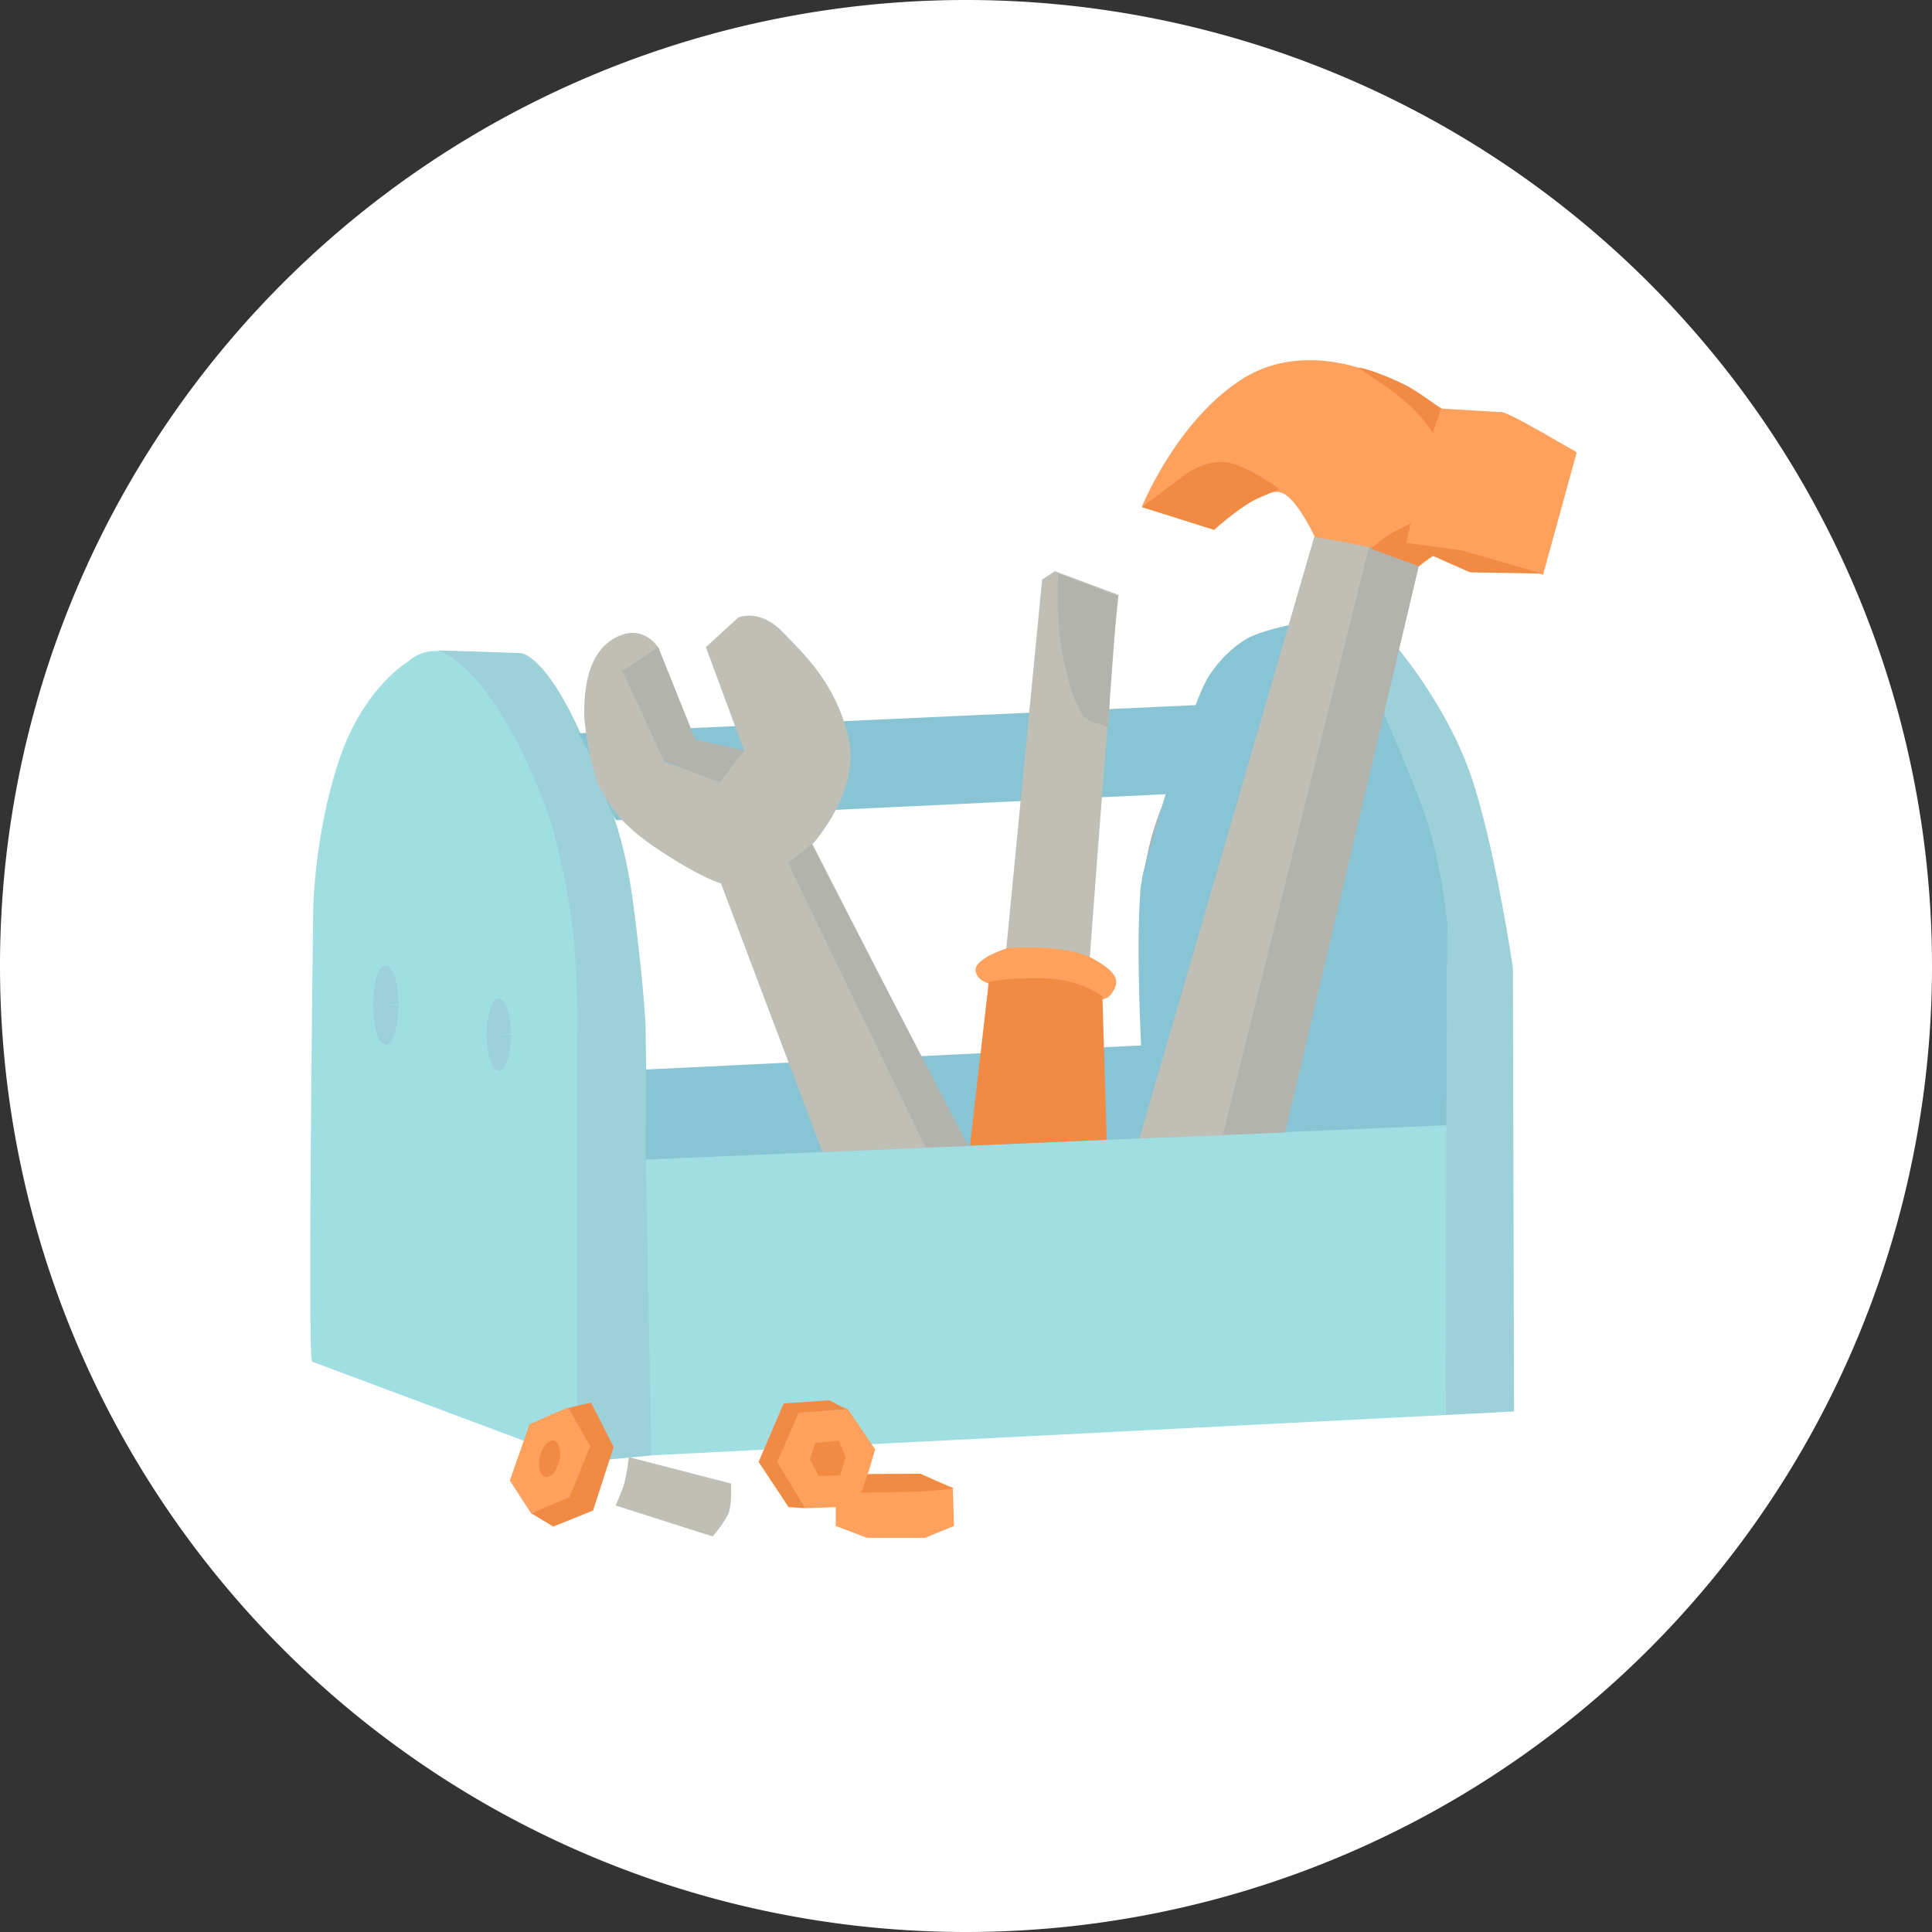 <?xml version="1.0" encoding="UTF-8" standalone="no"?>
<!-- Created with Inkscape (http://www.inkscape.org/) -->

<svg
   version="1.1"
   id="svg256"
   width="720"
   height="720"
   viewBox="0 0 720 720"
   sodipodi:docname="cajadeherramientasf.svg"
   inkscape:version="1.2.2 (732a01da63, 2022-12-09)"
   inkscape:export-filename="cajaherramientas1.svg"
   inkscape:export-xdpi="326.9137"
   inkscape:export-ydpi="326.9137"
   xmlns:inkscape="http://www.inkscape.org/namespaces/inkscape"
   xmlns:sodipodi="http://sodipodi.sourceforge.net/DTD/sodipodi-0.dtd"
   xmlns="http://www.w3.org/2000/svg"
   xmlns:svg="http://www.w3.org/2000/svg">
  <rect x="0" y="0" width="720" height="720" fill="#333333" stroke="none"/>
  <defs
     id="defs260" />
  <sodipodi:namedview
     id="namedview258"
     pagecolor="#ffffff"
     bordercolor="#000000"
     borderopacity="0.25"
     inkscape:showpageshadow="2"
     inkscape:pageopacity="0.0"
     inkscape:pagecheckerboard="0"
     inkscape:deskcolor="#d1d1d1"
     showgrid="false"
     showguides="false"
     inkscape:zoom="1.0305556"
     inkscape:cx="329.91912"
     inkscape:cy="327.00807"
     inkscape:window-width="1920"
     inkscape:window-height="974"
     inkscape:window-x="-11"
     inkscape:window-y="-11"
     inkscape:window-maximized="1"
     inkscape:current-layer="svg256" />
  <path
     style="display:inline;opacity:1;fill:#ffffff;fill-opacity:1;stroke-width:1.928;paint-order:stroke fill markers"
     id="path13572"
     sodipodi:type="arc"
     sodipodi:cx="360"
     sodipodi:cy="360"
     sodipodi:rx="360"
     sodipodi:ry="359.99997"
     sodipodi:start="0"
     sodipodi:end="6.2716583"
     sodipodi:open="true"
     sodipodi:arc-type="arc"
     d="M 720,360 A 360,360 0 0 1 361.037,719.998 360,360 0 0 1 0.006,362.075 360,360 0 0 1 356.888,0.013 360,360 0 0 1 719.976,355.85" />
  <g
     inkscape:groupmode="layer"
     id="layer6"
     inkscape:label="Layer 4"
     style="display:inline;opacity:0.519;fill:#000300;fill-opacity:1"
     transform="translate(-21.887,-0.464)" />
  <g
     inkscape:groupmode="layer"
     id="layer4"
     inkscape:label="Layer 2"
     style="display:inline;stroke:#000010;stroke-opacity:0.316"
     transform="translate(-21.887,-0.464)">
    <path
       style="display:inline;opacity:1;fill:#a1dee2;fill-opacity:1;stroke:none;stroke-width:1.922;stroke-opacity:0.316;paint-order:stroke fill markers"
       d="m 138.18,507.894 c -1.729,-0.442 0.432,-168.949 0.432,-168.949 0,0 0.432,-27.421 9.507,-54.842 9.075,-27.421 25.929,-37.151 25.929,-37.151 0,0 9.149,-9.082 20.385,0.648 11.236,9.73 27.003,29.007 33.485,55.101 6.482,26.094 7.063,21.649 9.223,65.877 2.161,44.227 0.432,176.467 0.432,176.467 z"
       id="path93914"
       sodipodi:nodetypes="ccscssscc" />
    <path
       style="display:inline;opacity:1;fill:#9cd1da;fill-opacity:1;stroke:none;stroke-width:1.922;stroke-opacity:0.316;paint-order:stroke fill markers"
       d="m 236.962,545.488 28.089,-2.654 -2.593,-160.546 c 0,0 -0.432,-11.057 -3.457,-36.266 -3.025,-25.21 -5.618,-38.036 -19.879,-70.322 -14.261,-32.286 -23.336,-31.844 -23.336,-31.844 0,0 -29.691,-1.014 -31.852,-1.014 0,0 9.381,0.13 23.209,21.359 13.829,21.229 21.061,46.049 21.061,46.049 0,0 6.596,24.715 7.892,44.618 1.296,19.902 0.864,32.728 0.864,32.728 z"
       id="path93920"
       sodipodi:nodetypes="cccssccscscc" />
    <path
       style="display:inline;opacity:1;fill:#a1dee2;fill-opacity:1;stroke:none;stroke-width:1.922;stroke-opacity:0.316;paint-order:stroke fill markers"
       d="m 264.619,542.834 296.019,-15.037 0.969,-108.411 -298.992,13.171 z"
       id="path93922"
       sodipodi:nodetypes="ccccc" />
    <path
       style="display:inline;opacity:1;fill:#9cd1da;fill-opacity:1;stroke:none;stroke-width:1.922;stroke-opacity:0.316;paint-order:stroke fill markers"
       d="m 542.489,241.645 v 0 c 0,0 18.15,21.229 27.225,46.881 9.075,25.652 15.989,72.533 15.989,72.533 l 0.432,165.411 -25.497,1.327 0.432,-162.315 c 0,0 0.432,-26.536 -3.025,-39.362 -3.457,-12.826 -21.607,-62.361 -21.607,-62.361 z"
       id="path93924" />
    <path
       style="display:inline;opacity:1;fill:#88c4d3;fill-opacity:1;stroke:none;stroke-width:1.922;stroke-opacity:0.316;paint-order:stroke fill markers"
       d="m 503.163,233.242 c 0,0 -11.79,2.32 -16.866,5.374 -5.358,3.223 -9.969,7.927 -13.501,13.161 -4.021,5.958 -8.25,20.015 -8.25,20.015 l 33.284,-5.37 z"
       id="path93928"
       sodipodi:nodetypes="caaccc" />
    <path
       style="opacity:1;fill:none;fill-opacity:1;stroke:#000010;stroke-width:1.922;stroke-opacity:0.316;paint-order:stroke fill markers"
       d="m 457.788,296.93 c 0,0 -4.754,9.288 -7.346,22.114 -2.593,12.826 -2.593,12.826 -2.593,12.826 l 0.864,59.265"
       id="path93930" />
    <path
       style="opacity:1;fill:#88c4d3;fill-opacity:1;stroke:none;stroke-width:1.922;stroke-opacity:0.316;paint-order:stroke fill markers"
       d="m 447.133,390.066 -184.474,8.975 -0.126,33.591 298.432,-12.839 0.285,-75.84 c 0,0 -2.719,-25.178 -9.202,-42.427 -6.482,-17.249 -15.61,-37.767 -15.61,-37.767 l -41.486,-1.769 -257.611,11.736 c 0,0 6.251,10.27 8.844,19.558 2.593,9.288 5.343,12.857 5.343,12.857 l 204.784,-9.708 c 0,0 -4.858,15.757 -8.316,29.025 -3.457,13.268 -0.864,64.607 -0.864,64.607 z"
       id="path93932"
       sodipodi:nodetypes="cccccscccsccsc" />
    <path
       style="display:inline;opacity:1;fill:#9cd1da;fill-opacity:1;stroke:none;stroke-width:1.922;stroke-opacity:0.316;paint-order:stroke fill markers"
       id="path93940"
       sodipodi:type="arc"
       sodipodi:cx="165.65819"
       sodipodi:cy="374.99097"
       sodipodi:rx="4.7535934"
       sodipodi:ry="14.816186"
       sodipodi:start="0"
       sodipodi:end="6.2524001"
       sodipodi:arc-type="slice"
       d="m 170.412,374.991 a 4.754,14.816 0 0 1 -4.717,14.816 4.754,14.816 0 0 1 -4.79,-14.588 4.754,14.816 0 0 1 4.643,-15.04 4.754,14.816 0 0 1 4.861,14.356 l -4.751,0.456 z" />
    <path
       style="display:inline;opacity:1;fill:#9cd1da;fill-opacity:1;stroke:none;stroke-width:1.922;stroke-opacity:1;paint-order:stroke fill markers"
       id="path93948"
       sodipodi:type="arc"
       sodipodi:cx="207.79233"
       sodipodi:cy="386.04782"
       sodipodi:rx="4.5375214"
       sodipodi:ry="13.489364"
       sodipodi:start="0"
       sodipodi:end="6.2524001"
       sodipodi:arc-type="slice"
       d="m 212.33,386.048 a 4.538,13.489 0 0 1 -4.503,13.489 4.538,13.489 0 0 1 -4.572,-13.281 4.538,13.489 0 0 1 4.432,-13.693 4.538,13.489 0 0 1 4.64,13.071 l -4.535,0.415 z" />
  </g>
  <g
     inkscape:groupmode="layer"
     id="layer3"
     inkscape:label="Layer 1"
     style="display:inline"
     transform="translate(-21.887,-0.464)">
    <path
       style="display:inline;opacity:1;fill:#bfbfb5;fill-opacity:1;stroke:none;stroke-width:1.925;stroke-dasharray:none;stroke-opacity:1;paint-order:stroke fill markers"
       d="m 267.57,242.324 c 0,0 -5.544,-9.967 -16.347,-4.217 -10.804,5.75 -11.615,20.452 -11.615,27.971 0,7.519 3.933,25.415 5.661,27.626 1.729,2.211 4.025,11.445 21.311,22.945 17.286,11.499 23.969,13.009 23.969,13.009 l 37.848,100.126 53.776,-2.212 -57.485,-112.51 c 0,0 18.15,-19.902 13.396,-39.805 -4.754,-19.902 -15.989,-30.517 -24.632,-39.362 -8.643,-8.845 -16.421,-5.307 -16.421,-5.307 l -12.1,11.057 14.261,38.478 -9.507,11.057 -19.879,-6.634 -15.684,-33.872 z"
       id="path93883"
       sodipodi:nodetypes="cssssccccssccccccc" />
    <path
       style="display:inline;opacity:1;fill:#b3b3ad;fill-opacity:1;stroke:none;stroke-width:1.922;stroke-opacity:1;paint-order:stroke fill markers"
       d="m 299.191,280.123 -18.15,-3.98 -13.829,-34.497 -13.396,8.845 15.557,33.613 20.743,7.961 z"
       id="path93885" />
    <path
       style="display:inline;opacity:1;fill:#b3b3ad;fill-opacity:1;stroke:none;stroke-width:1.922;stroke-opacity:1;paint-order:stroke fill markers"
       d="m 366.837,428.111 -51.225,-105.972 8.643,-7.076 58.423,112.423 z"
       id="path93889"
       sodipodi:nodetypes="ccccc" />
    <path
       style="display:inline;opacity:1;fill:#bfbfb5;fill-opacity:1;stroke:none;stroke-width:1.922;stroke-opacity:1;paint-order:stroke fill markers"
       d="m 415.006,213.34 23.768,8.845 -3.562,33.3 c 0,0 0.537,7.389 -0.327,14.023 -0.864,6.634 -6.914,88.455 -6.914,88.455 l -31.114,-3.538 13.396,-137.99 z"
       id="path93891"
       sodipodi:nodetypes="cccscccc" />
    <path
       style="display:inline;opacity:1;fill:#b3b3ad;fill-opacity:1;stroke:none;stroke-width:1.922;stroke-opacity:1;paint-order:stroke fill markers"
       d="m 434.705,271.666 c -2.519,-1.824 -5.125,-1.412 -7.6,-3.042 -2.593,-1.769 -6.05,-8.403 -9.075,-23.441 -3.025,-15.037 -1.729,-30.959 -1.729,-30.959 l 22.039,8.403 z"
       id="path93893"
       sodipodi:nodetypes="ccsccc" />
    <path
       style="display:inline;opacity:1;fill:#fea15d;fill-opacity:1;stroke:none;stroke-width:1.922;stroke-opacity:1;paint-order:stroke fill markers"
       d="m 397.593,353.746 c 0,0 -13.223,3.905 -12.1,8.845 2.025,8.909 26.457,4.454 26.457,4.454 0,0 19.386,10.596 24.104,3.82 2.793,-4.011 3.627,-7.313 -6.744,-13.063 -10.371,-5.75 -31.717,-4.056 -31.717,-4.056 z"
       id="path93895"
       sodipodi:nodetypes="cacasc" />
    <path
       style="display:inline;opacity:1;fill:#f18b44;fill-opacity:1;stroke:none;stroke-width:1.922;stroke-opacity:1;paint-order:stroke fill markers"
       d="m 432.724,371.674 1.581,53.545 -50.92,2.191 6.988,-61.043 c 0,0 8.211,-1.769 21.175,-1.327 12.964,0.442 21.175,6.634 21.175,6.634 z"
       id="path93897"
       sodipodi:nodetypes="ccccsc" />
    <path
       style="display:inline;opacity:1;fill:#bfbfb5;fill-opacity:1;stroke:none;stroke-width:1.922;stroke-opacity:1;paint-order:stroke fill markers"
       d="m 511.806,200.072 -65.285,224.641 32.569,-1.208 54.555,-218.904 z"
       id="path93899"
       sodipodi:nodetypes="ccccc" />
    <path
       style="display:inline;opacity:1;fill:#b3b3ad;fill-opacity:1;stroke:none;stroke-width:1.922;stroke-opacity:1;paint-order:stroke fill markers"
       d="m 477.604,423.504 23.199,-1.036 49.897,-211.339 -18.15,-8.845 z"
       id="path93901"
       sodipodi:nodetypes="ccccc" />
    <path
       style="display:inline;opacity:1;fill:#fea15d;fill-opacity:1;stroke:none;stroke-width:1.922;stroke-opacity:1;paint-order:stroke fill markers"
       d="m 534.146,204.798 11.66,-1.327 25.431,7.626 25.27,2.685 12.532,-45.112 -27.657,-14.595 -22.039,-1.327 -22.472,-11.941 c 0,0 -28.522,-14.595 -52.722,1.327 -24.2,15.922 -36.723,47.233 -36.723,47.233 l 26.962,8.57 9.655,-8.662 c 0,0 10.044,-7.335 15.662,-5.124 5.618,2.211 12.183,16.418 12.183,16.418 14.624,2.555 7.507,1.284 22.257,4.23 z"
       id="path93903"
       sodipodi:nodetypes="ccccccccscccscc" />
    <path
       style="display:inline;opacity:1;fill:#f18b44;fill-opacity:1;stroke:none;stroke-width:1.925;stroke-dasharray:none;stroke-opacity:1;paint-order:stroke fill markers"
       d="m 498.842,182.823 c 0,0 -9.939,-7.519 -18.15,-9.73 -8.211,-2.211 -16.854,3.98 -16.854,3.98 l -16.422,12.384 26.793,8.403 c 0,0 8.832,-7.425 13.776,-10.302 3.42,-1.99 10.856,-4.736 10.856,-4.736 z"
       id="path93905"
       sodipodi:nodetypes="cscccac" />
    <path
       style="display:inline;opacity:1;fill:#f18b44;fill-opacity:1;stroke:none;stroke-width:1.922;stroke-opacity:1;paint-order:stroke fill markers"
       d="m 558.91,152.748 -3.025,9.067 c 0,0 -5.265,-8.68 -16.422,-16.585 l -11.455,-7.805 0.955,0.147 c 3.111,0.478 11.585,3.757 16.983,6.552 4.599,2.382 12.964,8.624 12.964,8.624 z"
       id="path93907"
       sodipodi:nodetypes="ccscsac" />
    <path
       style="display:inline;opacity:1;fill:#fea15d;fill-opacity:1;stroke:none;stroke-width:1.922;stroke-opacity:1;paint-order:stroke fill markers"
       d="m 596.939,214.667 -29.613,-8.921 13.824,-51.594 c 0.432,-1.769 28.321,14.961 28.321,14.961 z"
       id="path93909"
       sodipodi:nodetypes="ccccc" />
    <path
       style="opacity:1;fill:#f18b44;fill-opacity:1;stroke:none;stroke-width:1.922;stroke-opacity:1;paint-order:stroke fill markers"
       d="m 539.346,199.808 c 2.605,-1.656 8.228,-4.213 8.228,-4.213 l -1.58,7.157 21.564,2.966 c 0,0 -6.656,-0.073 -9.729,1.042 -2.663,0.966 -7.103,4.735 -7.103,4.735 l -17.971,-6.585 c 0,0 4.251,-3.615 6.592,-5.102 z"
       id="path93911"
       sodipodi:nodetypes="acccacca" />
    <path
       style="opacity:1;fill:#f18b44;fill-opacity:1;stroke:none;stroke-width:1.925;stroke-dasharray:none;stroke-opacity:1;paint-order:stroke fill markers"
       d="m 567.199,205.718 -21.263,-2.484 23.772,10.521 26.798,0.469 z"
       id="path97192"
       sodipodi:nodetypes="ccccc" />
  </g>
  <g
     inkscape:groupmode="layer"
     id="layer5"
     inkscape:label="Layer 3"
     style="display:inline"
     transform="translate(-21.887,-0.464)">
    <path
       style="opacity:1;fill:#fea15d;fill-opacity:1;stroke:none;stroke-width:1.922;stroke-opacity:1;paint-order:stroke fill markers"
       d="m 233.721,525.033 c -1.729,0.442 -14.477,6.192 -14.477,6.192 l -7.346,21.008 7.893,12.182 15.011,-5.769 7.346,-19.681 z"
       id="path93951"
       sodipodi:nodetypes="ccccccc" />
    <path
       style="display:inline;opacity:1;fill:#f18b44;fill-opacity:1;stroke:none;stroke-width:1.922;stroke-opacity:1;paint-order:stroke fill markers"
       d="m 233.721,525.143 8.427,-1.99 8.427,16.585 -7.671,23.662 -14.801,5.971 -8.319,-4.976 14.369,-5.971 7.671,-19.018 z"
       id="path93953"
       sodipodi:nodetypes="ccccccccc" />
    <path
       style="opacity:1;fill:#bfbfb5;fill-opacity:1;stroke:none;stroke-width:1.922;stroke-opacity:1;paint-order:stroke fill markers"
       d="m 251.331,561.52 36.154,11.539 c 0,0 4.869,-5.637 6.054,-9.1 1.147,-3.351 0.79,-10.621 0.79,-10.621 l -38.083,-9.841 c 0,0 -0.767,6.412 -1.621,9.509 -0.81,2.938 -3.295,8.514 -3.295,8.514 z"
       id="path93965"
       sodipodi:nodetypes="ccaccac" />
    <path
       style="opacity:1;fill:#fea15d;fill-opacity:1;stroke:none;stroke-width:1.922;stroke-opacity:1;paint-order:stroke fill markers"
       d="m 319.502,526.912 -7.995,18.354 10.588,17.249 19.663,-0.663 6.266,-21.229 -10.155,-15.037 z"
       id="path93967" />
    <path
       style="display:inline;opacity:1;fill:#f18b44;fill-opacity:1;stroke:none;stroke-width:1.922;stroke-opacity:1;paint-order:stroke fill markers"
       d="m 322.095,562.515 -6.32,-0.387 -11.182,-16.862 9.345,-21.782 17.124,-1.161 c 0,0 5.672,3.262 6.968,3.262 l -18.474,1.382 -7.941,18.299 z"
       id="path93969"
       sodipodi:nodetypes="ccccccccc" />
    <path
       style="display:inline;opacity:1;fill:#f18b44;fill-opacity:1;stroke:none;stroke-width:0.648;stroke-opacity:1;paint-order:stroke fill markers"
       d="m 325.758,538.164 -2.051,6.211 3.303,6.136 7.955,-0.211 2.081,-6.736 -2.5,-6.208 z"
       id="path93977"
       sodipodi:nodetypes="ccccccc" />
    <path
       style="display:inline;opacity:1;fill:#fea15d;fill-opacity:1;stroke:none;stroke-width:1.922;stroke-opacity:1;paint-order:stroke fill markers"
       d="m 333.33,561.852 v 7.298 l 11.668,4.423 h 21.607 l 10.804,-4.423 -0.432,-14.153 -12.1,-5.307 -19.609,0.166 -3.511,11.554 z"
       id="path93979"
       sodipodi:nodetypes="cccccccccc" />
    <path
       style="display:inline;opacity:1;fill:#f18b44;fill-opacity:1;stroke:none;stroke-width:1.922;stroke-opacity:1;paint-order:stroke fill markers"
       d="m 377.409,554.941 c -1.512,0.663 -11.668,1.382 -11.668,1.382 l -22.958,0.442 2.485,-6.911 19.609,-0.166 c 0,0 11.884,5.694 12.532,5.252 z"
       id="path93981"
       sodipodi:nodetypes="cccccc" />
    <path
       style="display:inline;opacity:1;fill:#f18b44;fill-opacity:1;stroke:none;stroke-width:1.922;stroke-opacity:1;paint-order:stroke fill markers"
       id="path93987"
       sodipodi:type="arc"
       sodipodi:cx="352.30841"
       sodipodi:cy="469.01654"
       sodipodi:rx="3.6785839"
       sodipodi:ry="6.9561143"
       sodipodi:start="0"
       sodipodi:end="6.2797716"
       sodipodi:arc-type="slice"
       d="m 355.987,469.017 a 3.679,6.956 0 0 1 -3.675,6.956 3.679,6.956 0 0 1 -3.682,-6.944 3.679,6.956 0 0 1 3.669,-6.968 3.679,6.956 0 0 1 3.688,6.932 l -3.679,0.024 z"
       transform="matrix(0.967,0.253,-0.243,0.97,0,0)"
       inkscape:transform-center-x="1.5237047"
       inkscape:transform-center-y="-3.7498679" />
  </g>
</svg>
